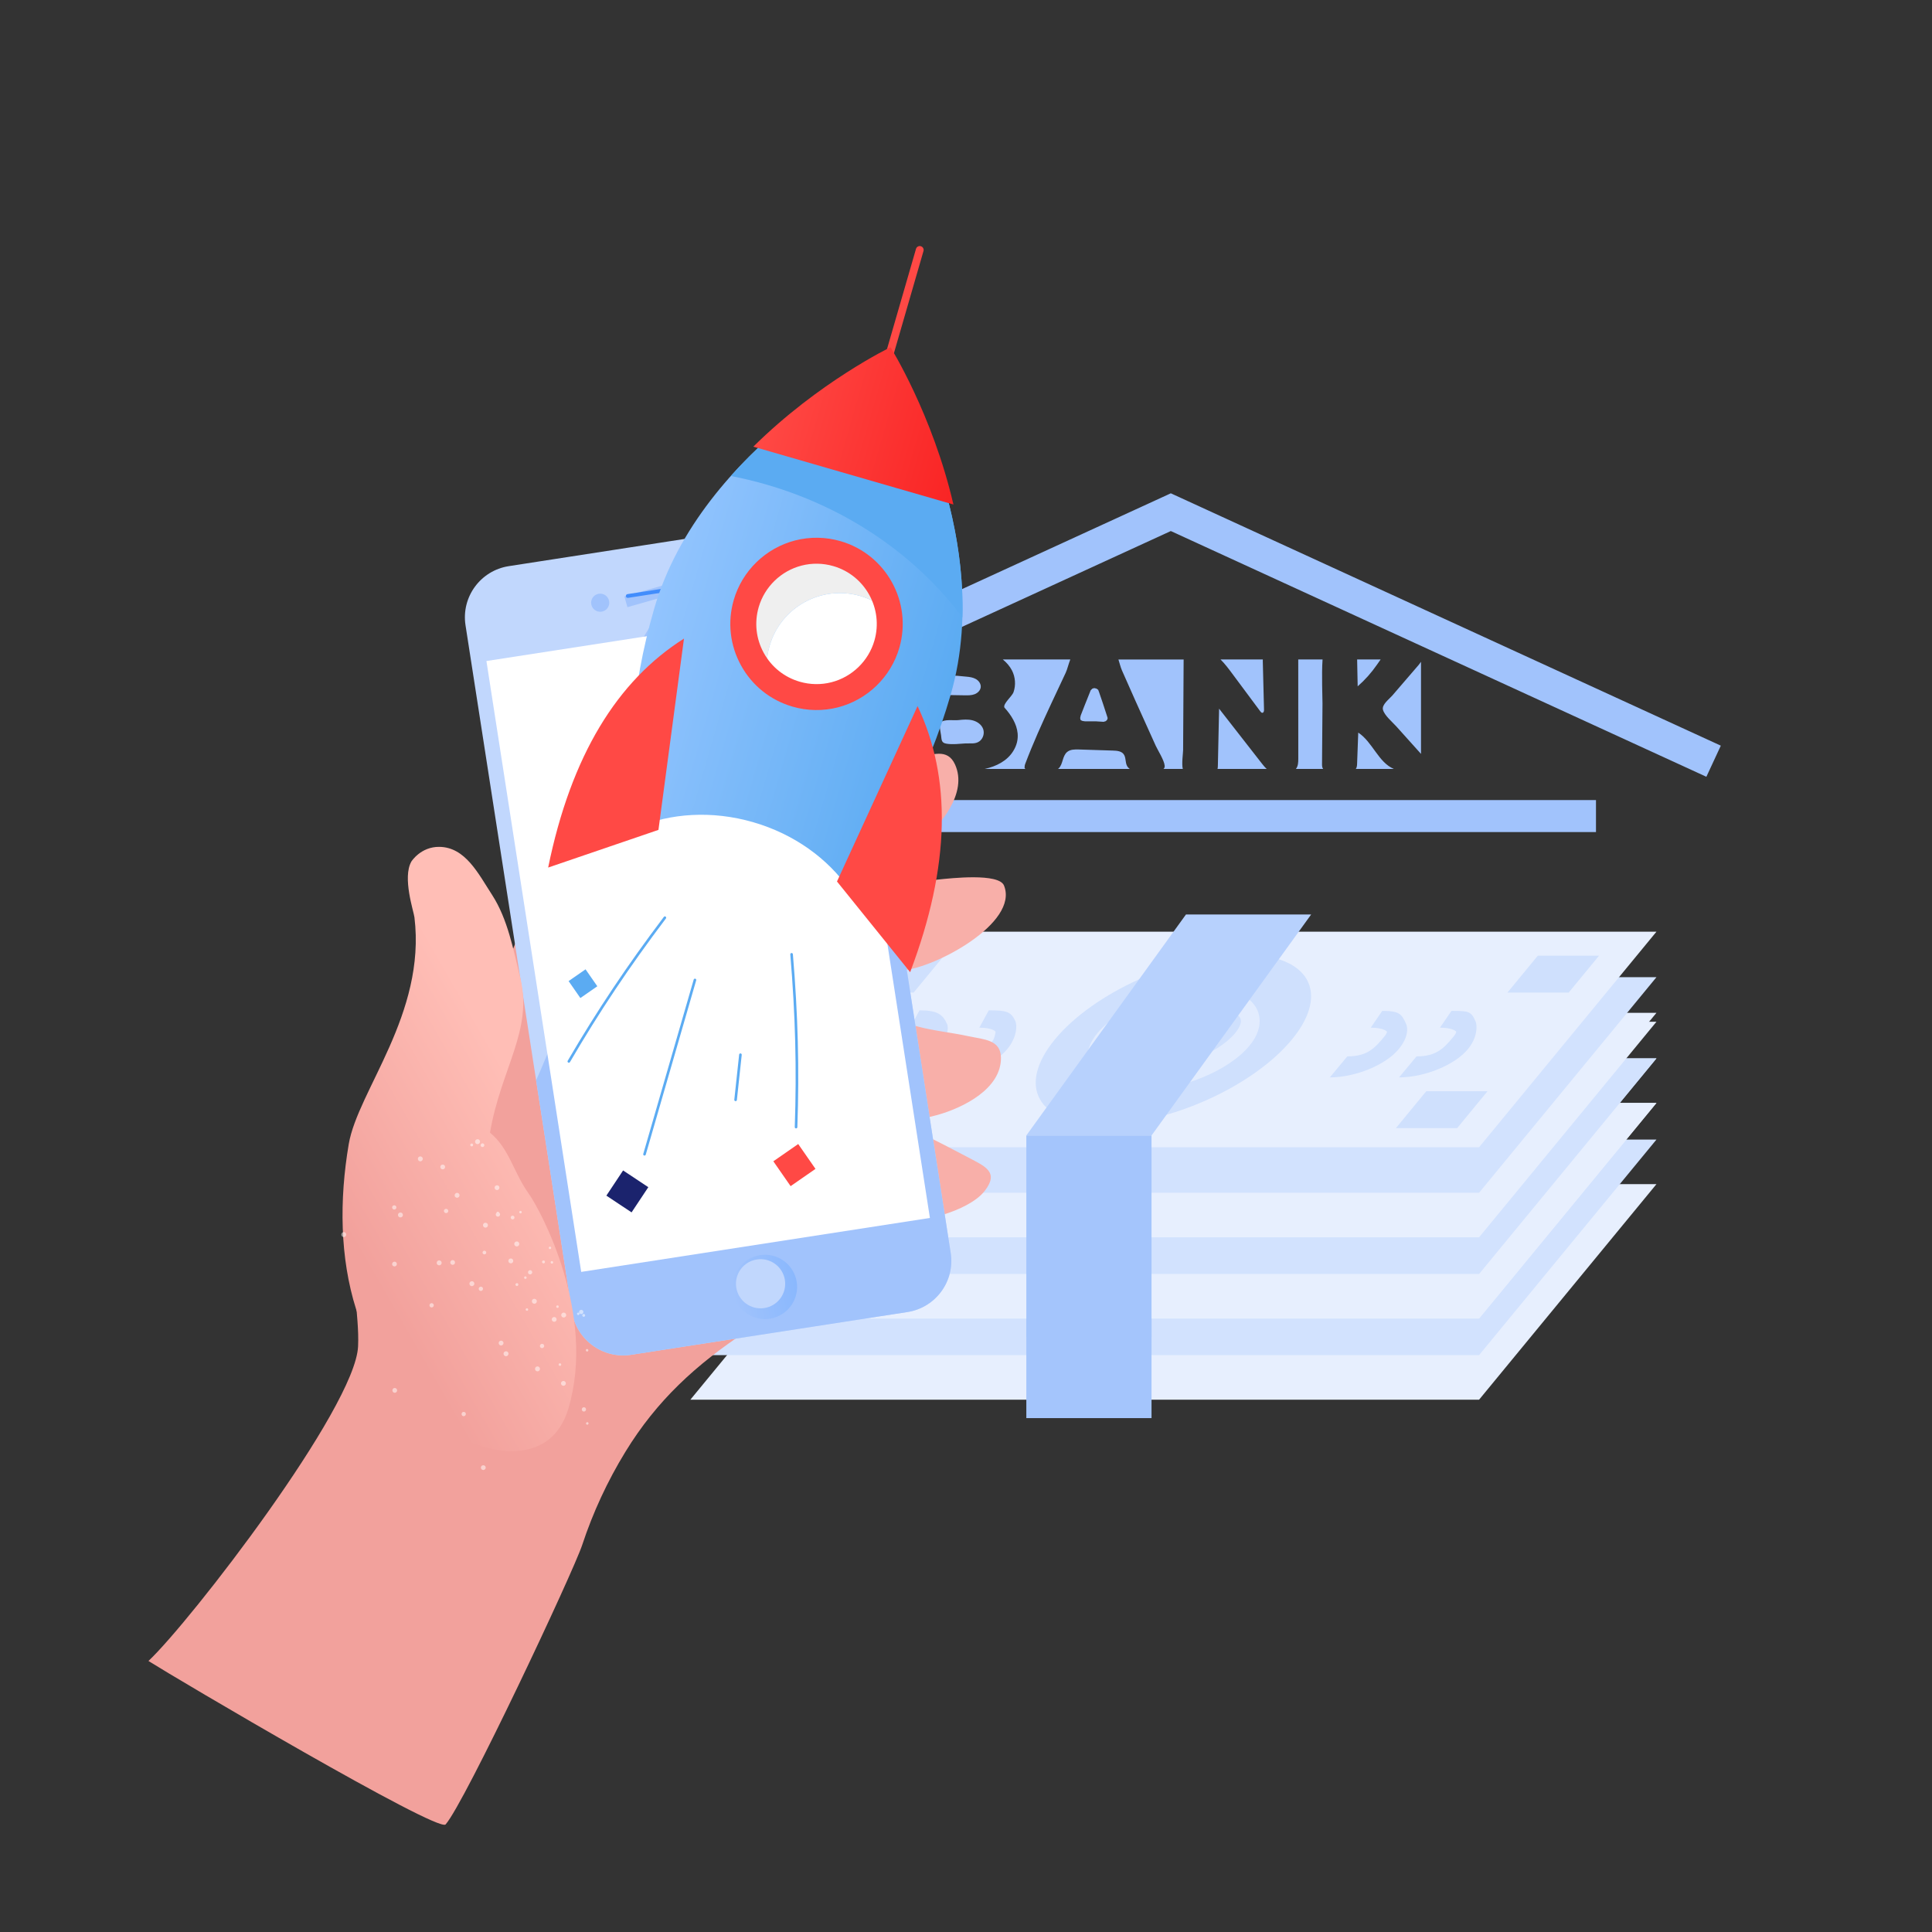 <?xml version="1.0" encoding="UTF-8"?><svg version="1.1" xmlns="http://www.w3.org/2000/svg" xmlns:xlink="http://www.w3.org/1999/xlink" viewBox="0 0 1500 1500" width="1500" height="1500" x="0px" y="0px">
              
              <rect x="0" y="0" width="1500" height="1500" fill="#333333" stroke="none"/>
              
              <!-- ITEM 0 -->
<g transform="translate(482.0 383.0) scale(5.353 5.322) rotate(0.0 79.772 24.71)">
<g transform="translate(-0.0 -0.0)">

<path fill="#A1C3FC" d="M46.341,28.339c0-0.015-0.001-0.031-0.001-0.046c-0.021-2.154,2.123-1.69,3.771-1.546  c0.482,0.042,0.976,0.111,1.394,0.354c0.418,0.243,0.744,0.701,0.697,1.182c-0.047,0.481-0.453,0.865-0.906,1.034  c-0.453,0.168-0.949,0.162-1.432,0.154c-0.766-0.013-1.531-0.026-2.297-0.038c-0.226-0.004-0.459-0.009-0.664-0.104  C46.541,29.16,46.35,28.739,46.341,28.339z M51.025,33.122c-0.672-0.173-1.38-0.113-2.07-0.034c-0.604,0.07-2.131-0.169-2.531,0.341  c-0.324,0.414-0.033,1.379,0.021,1.851c0.086,0.747,0.051,1.131,0.816,1.252c0.896,0.142,1.803,0.009,2.7-0.042  c0.708-0.04,1.473,0.131,2.067-0.322c0.043-0.033,0.086-0.069,0.127-0.109c0.431-0.417,0.595-1.089,0.403-1.657  C52.336,33.744,51.697,33.295,51.025,33.122z M64.739,37.734c-0.348,0.289-0.508,0.742-0.64,1.175  c-0.132,0.433-0.263,0.888-0.578,1.214c-0.029,0.03-0.072,0.058-0.119,0.086h10.417c-0.161-0.113-0.299-0.256-0.397-0.443  c-0.281-0.537-0.132-1.251-0.506-1.728c-0.341-0.435-0.969-0.489-1.522-0.506c-1.651-0.053-3.302-0.106-4.953-0.159  C65.848,37.354,65.196,37.354,64.739,37.734z M67.315,33.263h1.55l1.156,0.074l0.32-0.098l0.197-0.197l0.074-0.246l-0.099-0.32  l-0.541-1.673l-0.123-0.369l-0.492-1.451l-0.123-0.32l-0.246-0.172l-0.32-0.074l-0.271,0.074l-0.246,0.246l-0.664,1.673  l-0.148,0.369l-0.64,1.648l-0.074,0.369l0.074,0.295l0.271,0.123L67.315,33.263z M52.783,40.209h5.893  c-0.053-0.047-0.094-0.099-0.119-0.155l0.025-0.32l0.049-0.197C59.77,36.5,61.1,33.541,62.464,30.6  c0.684-1.474,1.377-2.942,2.061-4.416c0.232-0.5,0.402-1.262,0.665-1.942h-9.784c0.548,0.446,1.013,0.981,1.334,1.614  c0.486,0.957,0.571,2.134,0.22,3.149c-0.217,0.626-1.543,1.672-1.33,2.241c0.994,1.103,1.795,2.396,1.923,3.768  c0.079,0.849-0.099,1.727-0.649,2.61C56.016,39.051,54.457,39.838,52.783,40.209z M93.679,40.209  c-0.261-0.235-0.488-0.514-0.704-0.794c-2.067-2.665-4.134-5.331-6.201-7.996c-0.059,2.788-0.119,5.576-0.178,8.365  c-0.003,0.141-0.012,0.289-0.047,0.425H93.679z M86.985,24.242c0.617,0.612,1.145,1.32,1.664,2.022c1.368,1.85,2.736,3.7,4.104,5.55  c0.078,0.106,0.181,0.223,0.312,0.208c0.185-0.021,0.23-0.268,0.225-0.454c-0.059-2.349-0.118-4.698-0.177-7.046  c-0.002-0.091,0-0.186,0.001-0.28H86.985z M78.708,40.209h2.802c-0.189-0.718,0.043-2.328,0.045-2.739  c0.008-1.454,0.016-2.908,0.025-4.363c0.016-2.908,0.033-5.817,0.049-8.725c0-0.046,0.005-0.092,0.006-0.139h-9.463  c0.177,0.542,0.305,1.12,0.507,1.579c0.654,1.484,1.308,2.968,1.962,4.451c0.969,2.198,1.981,4.376,2.951,6.573  c0.245,0.555,1.218,2.088,1.289,2.884c0.009,0.101,0.003,0.191-0.021,0.265C78.832,40.079,78.774,40.146,78.708,40.209z   M112.122,40.209c-2.247-0.947-3.083-3.925-5.165-5.3c-0.056,1.523-0.112,3.046-0.168,4.569c-0.009,0.256-0.038,0.532-0.185,0.731  H112.122z M113.804,27.275c-0.638,0.746-1.277,1.492-1.915,2.238c-0.435,0.508-1.54,1.312-1.349,2.058  c0.213,0.836,1.376,1.804,1.937,2.432c1.194,1.337,2.389,2.674,3.583,4.012V24.584c-0.153,0.209-0.275,0.378-0.34,0.453  C115.081,25.783,114.443,26.529,113.804,27.275z M101.863,40.209c-0.147-0.19-0.161-0.458-0.16-0.704  c0.023-2.95,0.045-5.901,0.068-8.851c0.005-0.684-0.144-4.292,0.009-6.412h-3.525c0,0.83,0.001,1.66,0.001,2.49  c0.001,3.993,0.002,7.986,0.004,11.979c0,0.523-0.016,1.092-0.345,1.497H101.863z M109.66,25.021  c0.177-0.257,0.357-0.521,0.543-0.779h-3.408c0.026,1.306,0.053,2.612,0.079,3.919C107.927,27.234,108.865,26.177,109.66,25.021z"/>
<rect x="18.105" y="44.753" fill="#A1C3FC" width="123.333" height="4.667"/>
<g>
	<polygon fill="#A1C3FC" points="157.449,41.355 79.772,5.506 2.095,41.355 0,36.816 79.772,0 159.544,36.816  "/>
</g>

</g>
</g>

<!-- ITEM 1 -->
<g transform="translate(536.0 773.0) scale(4.688 4.686) rotate(0.0 80.0 35.0)">
<g transform="translate(-0.0 -0.0)">

<polygon fill="#E7EFFE" points="130.623,66.946 0,66.946 29.377,31.231 160,31.231 "/>
<polygon fill="#D2E2FE" points="130.623,59.562 0,59.562 29.377,23.847 160,23.847 "/>
<polygon fill="#E7EFFE" points="130.623,53.484 0,53.484 29.377,17.769 160,17.769 "/>
<polygon fill="#D2E2FE" points="130.623,46.101 0,46.101 29.377,10.386 160,10.386 "/>
<polygon fill="#E7EFFE" points="130.623,38.562 0,38.562 29.377,2.847 160,2.847 "/>
<path fill="#CFE0FD" d="M99.634,20.705c-6.399,7.78-20.376,14.085-31.22,14.085s-14.447-6.306-8.048-14.085  C66.764,12.926,80.742,6.62,91.586,6.62S106.033,12.925,99.634,20.705z"/>
<g>
	<path fill="#CFE0FD" d="M105.904,26.992l2.893-3.48c3.317,0,4.565-1.378,6.148-3.304c0.366-0.445,0.429-0.72,0.423-0.783   c-0.059-0.124-0.732-0.672-2.687-0.672l1.904-2.78c2.824,0,3.217,0.502,3.95,2.154c0.338,0.764,0.335,2.284-1.224,4.18   C115.15,24.934,110.139,26.992,105.904,26.992z"/>
</g>
<g>
	<path fill="#CFE0FD" d="M117.37,26.992l2.893-3.48c3.317,0,4.565-1.378,6.149-3.305c0.366-0.444,0.429-0.719,0.422-0.782   c-0.059-0.124-0.731-0.672-2.687-0.672l1.904-2.78c2.824,0,3.241,0.053,3.974,1.705c0.339,0.762,0.311,2.732-1.248,4.628   C126.616,24.934,121.605,26.992,117.37,26.992z"/>
</g>
<g>
	<path fill="#CFE0FD" d="M29.612,26.992l2.379-2.852c3.317,0,5.077-2.006,6.661-3.933c0.366-0.444,0.429-0.72,0.423-0.782   c-0.059-0.124-0.732-0.672-2.687-0.672l1.564-2.87c2.823,0,3.821,0.591,4.554,2.243c0.339,0.762,0.07,2.283-1.49,4.18   C38.858,24.934,33.846,26.992,29.612,26.992z"/>
</g>
<g>
	<path fill="#CFE0FD" d="M41.079,26.992l2.379-2.852c3.317,0,4.983-1.215,6.566-3.141c0.366-0.444,0.535-1.514,0.518-1.573   c-0.037-0.132-0.732-0.672-2.687-0.672l1.564-2.869c2.823,0,3.673,0.142,4.406,1.795c0.339,0.762,0.218,2.732-1.342,4.628   C50.323,24.934,45.313,26.992,41.079,26.992z"/>
</g>
<polygon fill="#CFE0FD" points="145.461,12.94 135.318,12.94 140.347,6.828 150.489,6.828 "/>
<polygon fill="#CFE0FD" points="126.989,35.397 116.847,35.397 121.874,29.285 132.017,29.285 "/>
<polygon fill="#CFE0FD" points="36.976,12.94 26.833,12.94 31.861,6.828 42.003,6.828 "/>
<polygon fill="#CFE0FD" points="18.504,35.397 8.361,35.397 13.389,29.285 23.532,29.285 "/>
<g>
	<path fill="#E2ECFE" d="M74.347,29.192c-4.281,0-7.214-1.296-8.257-3.646c-0.46-1.039-0.902-3.186,1.324-5.891   c3.431-4.171,11.442-7.438,18.238-7.438c4.282,0,7.214,1.296,8.258,3.646c0.46,1.038,0.902,3.186-1.323,5.891   C89.155,25.926,81.144,29.192,74.347,29.192z M85.652,15.447c-5.792,0-13.063,2.888-15.875,6.306   c-0.473,0.574-1.212,1.654-0.864,2.439c0.39,0.88,2.222,1.768,5.433,1.768c5.793,0,13.064-2.888,15.876-6.306   c0.472-0.574,1.212-1.654,0.864-2.439C90.695,16.336,88.863,15.447,85.652,15.447z"/>
</g>
<polygon fill="#B7D1FD" points="102.811,0 82.077,0 55.64,36.615 76.375,36.615 "/>
<rect x="55.64" y="36.615" fill="#A4C5FC" width="20.735" height="33.385"/>

</g>
</g>

<!-- ITEM 2 -->
<g transform="translate(536.0 710.0) scale(4.688 4.686) rotate(0.0 80.0 35.0)">
<g transform="translate(-0.0 -0.0)">

<polygon fill="#E7EFFE" points="130.623,66.946 0,66.946 29.377,31.231 160,31.231 "/>
<polygon fill="#D2E2FE" points="130.623,59.562 0,59.562 29.377,23.847 160,23.847 "/>
<polygon fill="#E7EFFE" points="130.623,53.484 0,53.484 29.377,17.769 160,17.769 "/>
<polygon fill="#D2E2FE" points="130.623,46.101 0,46.101 29.377,10.386 160,10.386 "/>
<polygon fill="#E7EFFE" points="130.623,38.562 0,38.562 29.377,2.847 160,2.847 "/>
<path fill="#CFE0FD" d="M99.634,20.705c-6.399,7.78-20.376,14.085-31.22,14.085s-14.447-6.306-8.048-14.085  C66.764,12.926,80.742,6.62,91.586,6.62S106.033,12.925,99.634,20.705z"/>
<g>
	<path fill="#CFE0FD" d="M105.904,26.992l2.893-3.48c3.317,0,4.565-1.378,6.148-3.304c0.366-0.445,0.429-0.72,0.423-0.783   c-0.059-0.124-0.732-0.672-2.687-0.672l1.904-2.78c2.824,0,3.217,0.502,3.95,2.154c0.338,0.764,0.335,2.284-1.224,4.18   C115.15,24.934,110.139,26.992,105.904,26.992z"/>
</g>
<g>
	<path fill="#CFE0FD" d="M117.37,26.992l2.893-3.48c3.317,0,4.565-1.378,6.149-3.305c0.366-0.444,0.429-0.719,0.422-0.782   c-0.059-0.124-0.731-0.672-2.687-0.672l1.904-2.78c2.824,0,3.241,0.053,3.974,1.705c0.339,0.762,0.311,2.732-1.248,4.628   C126.616,24.934,121.605,26.992,117.37,26.992z"/>
</g>
<g>
	<path fill="#CFE0FD" d="M29.612,26.992l2.379-2.852c3.317,0,5.077-2.006,6.661-3.933c0.366-0.444,0.429-0.72,0.423-0.782   c-0.059-0.124-0.732-0.672-2.687-0.672l1.564-2.87c2.823,0,3.821,0.591,4.554,2.243c0.339,0.762,0.07,2.283-1.49,4.18   C38.858,24.934,33.846,26.992,29.612,26.992z"/>
</g>
<g>
	<path fill="#CFE0FD" d="M41.079,26.992l2.379-2.852c3.317,0,4.983-1.215,6.566-3.141c0.366-0.444,0.535-1.514,0.518-1.573   c-0.037-0.132-0.732-0.672-2.687-0.672l1.564-2.869c2.823,0,3.673,0.142,4.406,1.795c0.339,0.762,0.218,2.732-1.342,4.628   C50.323,24.934,45.313,26.992,41.079,26.992z"/>
</g>
<polygon fill="#CFE0FD" points="145.461,12.94 135.318,12.94 140.347,6.828 150.489,6.828 "/>
<polygon fill="#CFE0FD" points="126.989,35.397 116.847,35.397 121.874,29.285 132.017,29.285 "/>
<polygon fill="#CFE0FD" points="36.976,12.94 26.833,12.94 31.861,6.828 42.003,6.828 "/>
<polygon fill="#CFE0FD" points="18.504,35.397 8.361,35.397 13.389,29.285 23.532,29.285 "/>
<g>
	<path fill="#E2ECFE" d="M74.347,29.192c-4.281,0-7.214-1.296-8.257-3.646c-0.46-1.039-0.902-3.186,1.324-5.891   c3.431-4.171,11.442-7.438,18.238-7.438c4.282,0,7.214,1.296,8.258,3.646c0.46,1.038,0.902,3.186-1.323,5.891   C89.155,25.926,81.144,29.192,74.347,29.192z M85.652,15.447c-5.792,0-13.063,2.888-15.875,6.306   c-0.473,0.574-1.212,1.654-0.864,2.439c0.39,0.88,2.222,1.768,5.433,1.768c5.793,0,13.064-2.888,15.876-6.306   c0.472-0.574,1.212-1.654,0.864-2.439C90.695,16.336,88.863,15.447,85.652,15.447z"/>
</g>
<polygon fill="#B7D1FD" points="102.811,0 82.077,0 55.64,36.615 76.375,36.615 "/>
<rect x="55.64" y="36.615" fill="#A4C5FC" width="20.735" height="33.385"/>

</g>
</g>

<!-- ITEM 3 -->
<g transform="translate(62.0 438.0) scale(3.498 3.493) rotate(351.193 108.635 137.143)">
<g transform="translate(-0.0 -0.0)">

<path fill="#F8AFA9" d="M144.646,137.239c7.885-2.187,14.482-7.236,22.461-9.329c4.966-1.304,6.621,1.356,10.852,4.178  c6.314,4.212,12.83,8.797,18.939,13.371c3.422,2.562,6.371,4.275,2.555,7.912c-2.304,2.195-6.527,3.297-9.496,3.77  c-7.853,1.249-12.825-1.586-19.125-5.852c-1.229-0.832-3.569-3.071-4.926-3.084c-2.098-0.019-4.481,3.026-5.89,4.296  c-2.992,2.697-7.06,8.5-11.278,9.391c-2.976,0.628-2.502-0.06-3.052-3.176c-0.421-2.39-0.781-4.697-1.295-7.087  c-1.079-5.019-0.679-8.582-0.127-13.558C144.64,137.962,144.259,137.15,144.646,137.239z"/>
<path fill="#F8AFA9" d="M149.597,81.061c16.43,1.962,33.687,1.528,50.191,2.366c2.916,0.148,13.555,0.602,14.252,3.551  c2.072,8.774-18.019,15.757-25.007,15.175c-14.07-1.172-28.365-2.592-42.706-2.739c0.006-3.047,0.633-6.095,1.228-9.041  c0.554-2.738,2.303-6,2-8.72C149.88,81.426,149.351,80.581,149.597,81.061z"/>
<path fill="#F8AFA9" d="M111.457,79.852c12.849-3.901,21.576-17.841,33.645-23.489c5.784-2.707,13.913-0.981,19.987-0.373  c7.443,0.745,15.111,0.852,22.697,0.861c3.665,0.004,7.519-0.67,11.328-0.87c3.624-0.19,7.211-1.159,8.304,2.739  c1.872,6.678-5.237,12.939-10.26,15.948c-6.567,3.933-12.712,4.714-20.358,4.715c-6.06,0.001-13.988-3.738-19.949-2.298  c-4.372,1.056-8.961,7.41-12.504,10.086c-4.734,3.575-9.018,6.7-13.216,10.757c-5.332,5.154-12.566,8.565-16.063,0.003  C113.075,93.053,105.21,81.749,111.457,79.852z"/>
<path fill="#F8AFA9" d="M111.251,104.984c13.325,1.664,26.968-7.52,40.291-7.77c6.385-0.119,13.109,4.763,18.41,7.791  c6.496,3.708,13.457,6.926,20.384,10.02c3.346,1.494,7.141,2.446,10.703,3.814c3.388,1.301,7.059,1.875,6.471,5.88  c-1.007,6.862-10.047,9.689-15.861,10.394c-7.599,0.921-13.53-0.865-20.516-3.975c-5.537-2.465-11.257-9.105-17.289-10.215  c-4.424-0.814-11.201,3.124-15.526,4.127c-5.78,1.339-10.963,2.452-16.449,4.45c-6.967,2.538-14.964,2.712-14.675-6.533  C107.36,117.7,104.773,104.175,111.251,104.984z"/>
<path fill="#F2A19C" d="M93.333,103.903c5.407-3.241,6.847-13.045,9.917-18.073c3.268-5.351,6.218-11.462,10.4-16.244  c9.871-11.288,24.161,6.996,31.683,12.91c11.378,8.947,5.014,16.92,16,26.406c4.48,3.868,11.932,15.579,12,22  c0.07,6.564-8.489,22.544-12.667,27.333c-9.096,10.427-5.685,12.077-18.333,17.916c-12.167,5.617-21.93,12.091-30.642,22.394  c-4.907,5.803-9.147,12.171-12.603,18.941c-2.888,5.658-34.485,52.571-39.473,56.753C57.659,275.881,5.324,232.912,0,228.236  c10.578-7.268,53.991-48.588,56.684-61.983c1.448-7.204,0.32-14.41,3.649-21.276c3.696-7.622,8.497-15.045,13-22.24  c5.051-8.07,13.528-14.553,21.466-19.713C94.311,103.317,93.822,103.61,93.333,103.903z"/>
<g>
	<path fill="#C1D7FD" d="M178.336,177.385h-62.038c-6.356,0-11.509-5.153-11.509-11.509V11.509c0-6.356,5.153-11.509,11.51-11.509   h62.038c6.356,0,11.509,5.153,11.509,11.509v154.366C189.846,172.232,184.693,177.385,178.336,177.385z"/>
	<circle fill="#A1C3FC" cx="135.097" cy="11.139" r="2.014"/>
	<path fill="#A1C3FC" d="M178.336,0h-11.909c-0.611,0.38-1.211,0.77-1.799,1.164C149.025,11.61,135.604,26.4,130.383,44.437   c-2.105,7.27-2.834,14.861-4.434,22.259c-3.664,16.939-11.827,32.574-21.16,47.185v51.995c0,6.356,5.153,11.509,11.509,11.509   h62.038c6.356,0,11.509-5.153,11.509-11.509V11.509C189.846,5.153,184.693,0,178.336,0z"/>
	
		<linearGradient id="SVGID_1_-i3" gradientUnits="userSpaceOnUse" x1="140.791" y1="108.976" x2="155.087" y2="108.976" gradientTransform="matrix(1 0 0 -1 0 276)">
		<stop offset="0" style="stop-color:#A1C3FC"/>
		<stop offset="1" style="stop-color:#8AB8FD"/>
	</linearGradient>
	<circle fill="url(#SVGID_1_-i3)" cx="147.939" cy="167.024" r="7.148"/>
	
		<rect x="140.663" y="9.642" transform="matrix(-0.992 0.124 -0.124 -0.992 295.974 3.374)" fill="#A1C3FC" width="14.438" height="2.483"/>
	<rect x="108.158" y="20.081" fill="#FFFFFF" width="78.319" height="137.4"/>
	<circle fill="#C1D7FD" cx="147.096" cy="166.182" r="5.463"/>
	<g>
		<path fill="#428DFC" d="M153.142,11.019H141.37c-0.233,0-0.421-0.189-0.421-0.421c0-0.233,0.188-0.421,0.421-0.421h11.773    c0.233,0,0.421,0.189,0.421,0.421C153.564,10.831,153.375,11.019,153.142,11.019z"/>
	</g>
	<path fill="none" d="M148.763,65.703"/>
</g>
<linearGradient id="SVGID_2_-i3" gradientUnits="userSpaceOnUse" x1="106.126" y1="160.233" x2="60.997" y2="141.847" gradientTransform="matrix(1 0.02 0.02 -1 -6.302 280.152)">
	<stop offset="0" style="stop-color:#FFBEB6"/>
	<stop offset="1" style="stop-color:#F2A19C"/>
</linearGradient>
<path fill="url(#SVGID_2_-i3)" d="M84.877,61.566c-2.565,3.199-1.188,11.011-1.231,12.358c-0.694,21.604-18.32,36.169-22.127,47.585  c-7.962,23.881-7.35,50.801,13.811,67.7c6.911,5.519,19.707,9.755,25.355-2.126c9.399-19.773,0.699-44.446-1.374-48.562  c-2.614-5.192-2.736-10.592-6.416-14.722c4.525-13.662,12.994-21.017,11.899-33.086c-0.568-6.263-0.721-13.187-3.359-19.08  C99.15,66.527,97.21,60.256,91.506,59.3C87.436,58.617,84.877,61.566,84.877,61.566z"/>
<path id="texure_9_-i3" opacity="0.51" fill="#FFFFFF" enable-background="new    " d="M94.696,163.886  c-0.011,0.153,0.106,0.285,0.259,0.296c0.152,0.01,0.286-0.106,0.297-0.258c0.011-0.153-0.106-0.285-0.259-0.296l0,0  C94.839,163.619,94.708,163.734,94.696,163.886L94.696,163.886z M101.492,164.288c-0.005,0.158,0.112,0.293,0.268,0.313  c0.155,0.002,0.283-0.12,0.288-0.274c0.019-0.143-0.082-0.276-0.227-0.295c-0.01-0.002-0.02-0.002-0.033-0.002  C101.635,164.019,101.503,164.136,101.492,164.288L101.492,164.288L101.492,164.288z M104.153,190.759  c-0.12,0.102-0.133,0.283-0.03,0.401l0,0c0.091,0.112,0.255,0.129,0.365,0.038c0.01-0.006,0.019-0.015,0.027-0.026  c0.117-0.097,0.134-0.267,0.04-0.385C104.452,190.668,104.272,190.656,104.153,190.759L104.153,190.759L104.153,190.759z   M101.883,151.02c-0.066,0.134-0.012,0.298,0.122,0.366c0.135,0.066,0.298,0.012,0.366-0.123c0.069-0.134,0.012-0.298-0.122-0.366  c-0.124-0.071-0.283-0.027-0.354,0.098C101.89,151.004,101.886,151.011,101.883,151.02z M100.241,176.842  c-0.144,0.062-0.218,0.22-0.176,0.369c0.053,0.151,0.219,0.228,0.37,0.176c0.151-0.053,0.23-0.218,0.176-0.369  C100.549,176.874,100.389,176.8,100.241,176.842z M106.679,174.619c-0.144,0.054-0.214,0.216-0.16,0.36l0,0  c0.038,0.143,0.185,0.229,0.329,0.191c0.007-0.003,0.015-0.004,0.023-0.007c0.147-0.057,0.224-0.218,0.176-0.369  C106.987,174.652,106.828,174.576,106.679,174.619z M80.891,129.454c-0.147,0.25-0.064,0.575,0.188,0.723  c0.004,0.004,0.011,0.005,0.016,0.009c0.249,0.144,0.57,0.058,0.714-0.191c0.001-0.001,0-0.002,0.001-0.004  c0.147-0.25,0.064-0.575-0.188-0.723c-0.004-0.004-0.011-0.005-0.016-0.009c-0.249-0.144-0.57-0.058-0.714,0.191  C80.89,129.451,80.89,129.451,80.891,129.454L80.891,129.454z M92.09,135.848c-0.147,0.257-0.061,0.584,0.196,0.735  c0.258,0.15,0.585,0.061,0.736-0.197c0.001-0.004,0.004-0.004,0.005-0.009c0.144-0.249,0.058-0.569-0.19-0.712  c-0.001-0.001-0.002,0-0.004-0.001C92.573,135.518,92.247,135.6,92.09,135.848L92.09,135.848z M63.094,176.65  c-0.283,0.083-0.447,0.376-0.37,0.66c0.066,0.277,0.341,0.448,0.616,0.385c0.01-0.003,0.019-0.003,0.028-0.007  c0.283-0.083,0.447-0.376,0.37-0.661C63.663,176.746,63.376,176.577,63.094,176.65L63.094,176.65L63.094,176.65z M88.02,169.875  c-0.282,0.075-0.448,0.36-0.374,0.642c0.001,0.005,0.003,0.012,0.006,0.017c0.066,0.277,0.341,0.448,0.616,0.385  c0.01-0.003,0.019-0.003,0.028-0.007c0.284-0.089,0.452-0.379,0.388-0.669C88.597,169.962,88.304,169.797,88.02,169.875  L88.02,169.875z M100.471,166.483c-0.284,0.079-0.451,0.376-0.37,0.66c0.079,0.285,0.376,0.449,0.66,0.369  c0.283-0.073,0.452-0.361,0.379-0.643l0,0c-0.072-0.286-0.361-0.462-0.649-0.391C100.484,166.479,100.477,166.482,100.471,166.483  L100.471,166.483z M66.942,149.357c-0.029,0.291,0.185,0.549,0.477,0.577c0.292,0.029,0.55-0.185,0.578-0.477  c0.028-0.286-0.178-0.54-0.463-0.574C67.242,148.855,66.978,149.065,66.942,149.357L66.942,149.357z M79.754,150.987  c-0.029,0.291,0.185,0.549,0.477,0.577c0.292,0.029,0.55-0.185,0.578-0.477c0.028-0.286-0.178-0.54-0.463-0.574  C80.054,150.483,79.791,150.694,79.754,150.987L79.754,150.987z M92.552,152.624c-0.029,0.298,0.19,0.562,0.488,0.591  c0.287,0.028,0.547-0.173,0.591-0.458c0.046-0.296-0.158-0.571-0.455-0.618c-0.296-0.046-0.573,0.159-0.619,0.454  C92.553,152.606,92.552,152.615,92.552,152.624z M79.687,196.718c-0.229,0.185-0.27,0.519-0.086,0.753  c0.173,0.23,0.502,0.272,0.731,0.099c0.001-0.001,0.003-0.002,0.004-0.003c0.234-0.158,0.294-0.476,0.137-0.71  c-0.008-0.011-0.015-0.021-0.024-0.034C80.261,196.596,79.93,196.552,79.687,196.718z M100.134,180.946  c-0.227,0.167-0.279,0.486-0.112,0.714c0.004,0.006,0.009,0.014,0.016,0.019c0.17,0.238,0.502,0.29,0.74,0.12  c0.008-0.005,0.015-0.01,0.022-0.015c0.233-0.184,0.273-0.519,0.091-0.752c-0.184-0.233-0.521-0.272-0.752-0.09  C100.137,180.944,100.135,180.946,100.134,180.946z M68.886,136.859c-0.057,0.255,0.102,0.508,0.355,0.569  c0.254,0.059,0.509-0.1,0.57-0.355c0.06-0.256-0.1-0.509-0.355-0.569l0,0C69.201,136.447,68.948,136.605,68.886,136.859  L68.886,136.859z M80.126,139.399c-0.057,0.255,0.102,0.508,0.355,0.569c0.253,0.067,0.514-0.084,0.581-0.337  s-0.083-0.513-0.337-0.58c-0.009-0.003-0.02-0.004-0.029-0.007c-0.248-0.063-0.501,0.088-0.566,0.336  C80.129,139.385,80.129,139.392,80.126,139.399L80.126,139.399z M91.571,141.663c-0.105,0.055-0.18,0.157-0.202,0.276  c-0.057,0.255,0.102,0.508,0.355,0.569c0.262,0.061,0.522-0.097,0.587-0.359c0-0.002,0-0.002,0.001-0.005  c0.036-0.154-0.006-0.318-0.115-0.435l-0.009-0.017c-0.058-0.068-0.141-0.11-0.232-0.116  C91.819,141.537,91.673,141.57,91.571,141.663L91.571,141.663z M77.293,184.296c-0.221,0.152-0.285,0.446-0.148,0.675  c0.135,0.216,0.417,0.281,0.634,0.148c0.006-0.004,0.011-0.008,0.018-0.012c0.225-0.135,0.297-0.427,0.161-0.649  c-0.002-0.003-0.003-0.004-0.005-0.008C77.807,184.236,77.519,184.167,77.293,184.296z M96.805,172.021  c-0.225,0.135-0.297,0.427-0.163,0.652c0.002,0.003,0.004,0.005,0.005,0.008c0.123,0.214,0.399,0.286,0.612,0.163  c0.013-0.007,0.026-0.015,0.038-0.025c0.225-0.135,0.297-0.427,0.163-0.652c-0.002-0.003-0.004-0.005-0.005-0.008  C97.308,171.948,97.023,171.888,96.805,172.021L96.805,172.021z M106.538,165.885c-0.22,0.149-0.279,0.447-0.13,0.666  c0.143,0.214,0.431,0.275,0.651,0.138c0.215-0.145,0.284-0.431,0.157-0.658C107.065,165.811,106.768,165.747,106.538,165.885  L106.538,165.885z M74.125,159.266c-0.257,0.053-0.425,0.301-0.379,0.558c0.044,0.256,0.285,0.429,0.541,0.385  c0.258-0.049,0.436-0.289,0.405-0.549C74.641,159.399,74.39,159.221,74.125,159.266z M85.495,157.326  c-0.25,0.033-0.427,0.264-0.393,0.513c0.001,0.008,0.004,0.019,0.004,0.027c0.044,0.256,0.285,0.429,0.541,0.385  c0.258-0.049,0.436-0.289,0.405-0.549C86.001,157.447,85.752,157.279,85.495,157.326z M96.855,155.371  c-0.257,0.045-0.426,0.289-0.382,0.544c0.045,0.252,0.283,0.424,0.537,0.383c0.256-0.041,0.433-0.281,0.394-0.539  c-0.041-0.258-0.28-0.432-0.539-0.393C96.862,155.369,96.86,155.37,96.855,155.371z M103.688,187.503  c-0.151,0.216-0.104,0.514,0.109,0.672c0.222,0.146,0.521,0.089,0.67-0.134c0.14-0.212,0.094-0.495-0.105-0.649  c-0.205-0.156-0.501-0.118-0.658,0.085C103.698,187.489,103.692,187.496,103.688,187.503z M95.611,156.585  c-0.144,0.054-0.214,0.216-0.16,0.36c0.054,0.143,0.217,0.214,0.36,0.16s0.214-0.216,0.16-0.36l0,0  C95.917,156.6,95.755,156.53,95.611,156.585L95.611,156.585L95.611,156.585z M101.946,154.116c-0.143,0.065-0.208,0.231-0.15,0.378  c0.054,0.143,0.217,0.214,0.36,0.16l0,0c0.139-0.047,0.214-0.2,0.166-0.34c-0.003-0.007-0.004-0.012-0.008-0.02  c-0.051-0.148-0.213-0.227-0.362-0.179C101.95,154.115,101.948,154.114,101.946,154.116z M96.592,142.287  c0.007,0.151,0.124,0.273,0.275,0.287c0.15,0.008,0.28-0.11,0.288-0.262c0.001-0.005,0-0.01,0-0.016  c0.01-0.148-0.101-0.275-0.249-0.286c-0.01,0-0.018-0.001-0.026,0C96.724,142.01,96.595,142.132,96.592,142.287L96.592,142.287z   M105.894,166.387c-0.113,0.105-0.118,0.28-0.013,0.391c0.106,0.113,0.28,0.118,0.394,0.012c0.113-0.091,0.13-0.255,0.039-0.365  c-0.006-0.009-0.016-0.019-0.026-0.027c-0.1-0.112-0.275-0.119-0.386-0.019C105.898,166.382,105.897,166.384,105.894,166.387  L105.894,166.387z M88.143,125.806c-0.04,0.164,0.061,0.331,0.226,0.371c0.002,0,0.005,0.002,0.009,0.003  c0.167,0.046,0.339-0.052,0.386-0.218c0.001-0.008,0.003-0.017,0.006-0.025c0.04-0.164-0.061-0.331-0.226-0.371  c-0.002,0-0.005-0.002-0.009-0.003C88.359,125.526,88.187,125.633,88.143,125.806L88.143,125.806z M93.451,157.819  c-0.145,0.079-0.197,0.261-0.119,0.404c0.005,0.011,0.013,0.021,0.021,0.032c0.094,0.147,0.289,0.191,0.436,0.099  c0.144-0.099,0.194-0.289,0.115-0.446C93.806,157.757,93.604,157.717,93.451,157.819C93.454,157.816,93.454,157.816,93.451,157.819  L93.451,157.819z M100.052,153.734c-0.151,0.1-0.192,0.3-0.09,0.452l0.001,0.001c0.094,0.147,0.289,0.191,0.436,0.099  c0.144-0.099,0.194-0.289,0.115-0.446C100.411,153.691,100.212,153.646,100.052,153.734L100.052,153.734z M91.571,141.663  c-0.013,0.044-0.018,0.09-0.015,0.136c0.025,0.171,0.187,0.289,0.359,0.263c0.003-0.001,0.005-0.001,0.011-0.001  c0.17-0.03,0.286-0.183,0.27-0.351l-0.009-0.017c-0.025-0.171-0.187-0.289-0.359-0.263c-0.003,0.001-0.008,0.001-0.011,0.001  C91.692,141.448,91.595,141.541,91.571,141.663L91.571,141.663z M106.967,166.93c-0.104,0.142-0.071,0.341,0.071,0.444  c0.004,0.001,0.006,0.006,0.009,0.005c0.14,0.099,0.335,0.067,0.435-0.073c0.108-0.13,0.092-0.321-0.038-0.431  c-0.006-0.006-0.01-0.008-0.017-0.014C107.281,166.757,107.078,166.786,106.967,166.93L106.967,166.93z M57.25,140.669  c-0.297,0.066-0.49,0.352-0.44,0.654c0.054,0.298,0.337,0.497,0.635,0.446c0.298-0.064,0.494-0.353,0.44-0.654  C57.832,140.816,57.55,140.617,57.25,140.669L57.25,140.669z M70.351,138.293c-0.299,0.053-0.498,0.336-0.447,0.635  c0.051,0.298,0.337,0.497,0.635,0.446c0.299-0.053,0.498-0.336,0.447-0.635C70.934,138.442,70.65,138.243,70.351,138.293  L70.351,138.293z M83.443,135.901c-0.298,0.064-0.494,0.353-0.44,0.653c0.064,0.295,0.355,0.483,0.65,0.419  c0.294-0.062,0.484-0.355,0.421-0.649C84.015,136.037,83.734,135.848,83.443,135.901z M94.816,176.981  c-0.167,0.25-0.109,0.588,0.136,0.765c0.25,0.174,0.592,0.114,0.767-0.136c0.175-0.249,0.114-0.591-0.136-0.765l0,0  C95.333,176.675,94.993,176.735,94.816,176.981L94.816,176.981z M102.397,166.054c-0.169,0.25-0.111,0.59,0.136,0.765  c0.259,0.169,0.602,0.105,0.784-0.146c0.166-0.26,0.089-0.602-0.167-0.767C102.899,165.751,102.569,165.815,102.397,166.054z   M83.491,155.889c-0.258,0.168-0.332,0.511-0.166,0.768c0,0,0,0,0.001,0.001c0.162,0.248,0.496,0.317,0.743,0.154l0,0  c0.257-0.158,0.336-0.494,0.178-0.75c-0.158-0.258-0.494-0.335-0.751-0.177C83.495,155.885,83.492,155.887,83.491,155.889  L83.491,155.889z M94.676,148.687c-0.254,0.156-0.335,0.488-0.179,0.742c0.002,0.003,0.004,0.006,0.006,0.009  c0.159,0.262,0.5,0.347,0.764,0.188c0.262-0.159,0.348-0.499,0.189-0.763c-0.159-0.262-0.5-0.347-0.764-0.188  C94.686,148.68,94.68,148.684,94.676,148.687z M77.03,150.194c-0.262,0.159-0.347,0.499-0.19,0.761  c0.156,0.252,0.485,0.338,0.745,0.197c0.261-0.163,0.351-0.499,0.206-0.77C77.629,150.128,77.295,150.044,77.03,150.194  L77.03,150.194z M88.468,143.486c-0.262,0.159-0.347,0.499-0.19,0.761c0.151,0.26,0.486,0.349,0.745,0.197  c0.26-0.151,0.35-0.485,0.199-0.745l0,0C89.069,143.44,88.736,143.345,88.468,143.486L88.468,143.486z M76.635,126.637  c-0.296,0.045-0.498,0.32-0.458,0.614c0.001,0.001-0.001,0.003,0.001,0.003c0.037,0.301,0.309,0.514,0.61,0.48  c0.302-0.047,0.511-0.326,0.474-0.628C77.211,126.809,76.935,126.603,76.635,126.637L76.635,126.637z M89.783,124.815  c-0.3,0.035-0.512,0.31-0.477,0.609s0.309,0.511,0.609,0.476c0.003-0.001,0.008-0.001,0.014-0.003  c0.299-0.05,0.508-0.326,0.474-0.628c-0.043-0.296-0.32-0.498-0.615-0.457C89.786,124.816,89.786,124.816,89.783,124.815  L89.783,124.815z M88.436,172.575c-0.178,0.248-0.126,0.594,0.118,0.775c0.24,0.178,0.581,0.131,0.759-0.11  c0.188-0.228,0.155-0.565-0.074-0.752c-0.006-0.006-0.011-0.011-0.02-0.015c-0.238-0.19-0.584-0.151-0.773,0.088  C88.442,172.566,88.44,172.57,88.436,172.575z M96.439,162.011c-0.178,0.248-0.126,0.594,0.118,0.775  c0.24,0.178,0.581,0.131,0.759-0.11c0.188-0.228,0.155-0.565-0.074-0.752c-0.006-0.006-0.011-0.011-0.02-0.015  c-0.238-0.19-0.586-0.15-0.773,0.088C96.447,162.002,96.443,162.007,96.439,162.011z M87.304,149.631  c-0.167,0.156-0.178,0.417-0.022,0.586c0.152,0.163,0.405,0.176,0.574,0.031c0.166-0.14,0.189-0.391,0.051-0.558  c-0.008-0.011-0.019-0.022-0.029-0.031C87.725,149.497,87.47,149.486,87.304,149.631z M94.674,142.903  c-0.169,0.156-0.177,0.422-0.021,0.589s0.422,0.176,0.589,0.02c0.168-0.151,0.182-0.411,0.031-0.578  c-0.003-0.004-0.006-0.006-0.01-0.011C95.105,142.759,94.845,142.75,94.674,142.903L94.674,142.903z M81.273,129.32  c-0.211,0.081-0.319,0.319-0.242,0.53c0.09,0.206,0.318,0.31,0.532,0.241c0.213-0.078,0.323-0.314,0.245-0.527  c-0.001-0.001-0.001-0.001-0.001-0.003c-0.07-0.207-0.295-0.321-0.504-0.253C81.291,129.313,81.283,129.316,81.273,129.32z   M90.682,125.9c-0.215,0.083-0.328,0.32-0.259,0.54c0.078,0.213,0.314,0.322,0.528,0.244c0.001-0.001,0.001-0.001,0.003-0.001  c0.21-0.069,0.324-0.291,0.257-0.501c-0.001-0.005-0.004-0.009-0.006-0.014c-0.069-0.217-0.299-0.338-0.517-0.27  C90.686,125.899,90.684,125.899,90.682,125.9L90.682,125.9z"/>

</g>
</g>

<!-- ITEM 4 -->
<g transform="translate(383.0 232.0) scale(1.95 1.949) rotate(345.58 110 175.0)">
<g transform="translate(-0.0 -0.0)">

<linearGradient id="SVGID_1_-i4" gradientUnits="userSpaceOnUse" x1="-472.534" y1="772.523" x2="-349.613" y2="772.523" gradientTransform="matrix(0.861 0.508 0.508 -0.861 102.032 1003.147)">
	<stop offset="0" style="stop-color:#92C4FE"/>
	<stop offset="1" style="stop-color:#5BABF2"/>
</linearGradient>
<path fill="url(#SVGID_1_-i4)" d="M95.307,205.795c14.729,8.693,25.193,21.497,30.353,35.318c20.508-13.6,41.559-36.241,58.482-64.914  c34.505-58.466,9.547-137.102,9.547-137.102s-80.903,16.157-115.408,74.624c-16.923,28.674-26.569,58.045-28.563,82.573  C64.311,194.13,80.578,197.102,95.307,205.795z"/>
<path fill="#EFEFEF" d="M159.06,129.144c3.903,2.303,7.07,5.374,9.427,8.907c0.907-10.802-4.274-21.683-14.235-27.562  c-13.863-8.181-31.733-3.576-39.916,10.287c-5.879,9.961-5.155,21.99,0.86,31.009c0.356-4.232,1.645-8.451,3.948-12.354  C127.326,125.568,145.198,120.963,159.06,129.144z"/>
<path fill="#FFFFFF" d="M164.539,150.405c2.303-3.903,3.593-8.122,3.948-12.354c-2.356-3.533-5.525-6.604-9.427-8.907  c-13.863-8.181-31.735-3.576-39.916,10.287c-2.303,3.903-3.593,8.122-3.948,12.354c2.356,3.533,5.525,6.604,9.427,8.907  C138.487,168.874,156.358,164.268,164.539,150.405z"/>
<path fill="#FF4945" d="M170.241,177.313l-48.468,59.685l19.214,42.241C167.273,241.909,176.212,208.098,170.241,177.313z"/>
<path fill="#FF4945" d="M86.869,128.108l-28.824,71.278l-46.267,3.596C31.754,161.929,57.034,137.76,86.869,128.108z"/>
<g>
	<path fill="#FF4945" d="M190.566,46.754c-0.269,0-0.54-0.069-0.788-0.215c-0.737-0.435-0.982-1.386-0.547-2.123l25.765-43.654   c0.437-0.737,1.39-0.981,2.124-0.548c0.737,0.435,0.982,1.386,0.547,2.123l-25.765,43.654   C191.611,46.482,191.095,46.754,190.566,46.754z"/>
</g>
<g>
	<path fill="#5BABF2" d="M81.623,328.212c-0.048,0-0.097-0.007-0.146-0.022c-0.274-0.081-0.431-0.367-0.349-0.641   c6.579-22.379,11.33-43.057,15.404-67.046c0.048-0.28,0.314-0.469,0.596-0.423c0.281,0.049,0.471,0.315,0.424,0.596   c-4.081,24.031-8.841,44.745-15.432,67.163C82.053,328.065,81.848,328.212,81.623,328.212z"/>
</g>
<g>
	<path fill="#5BABF2" d="M0.517,280.344c-0.131,0-0.263-0.05-0.364-0.15c-0.203-0.201-0.205-0.528-0.004-0.731   c16.444-16.608,32.278-30.787,51.34-45.97c0.223-0.181,0.549-0.142,0.727,0.082c0.178,0.223,0.141,0.548-0.083,0.726   c-19.028,15.159-34.834,29.312-51.249,45.89C0.783,280.292,0.65,280.344,0.517,280.344z"/>
</g>
<rect x="71.04" y="336.231" transform="matrix(-0.348 -0.938 0.938 -0.348 -216.998 533.58)" fill="#FF4945" width="12.05" height="12.05"/>
<rect x="4.291" y="329.717" transform="matrix(0.743 -0.669 0.669 0.743 -222.094 93.224)" fill="#1B236D" width="12.05" height="12.05"/>
<rect x="9.453" y="247.158" transform="matrix(-0.348 -0.938 0.938 -0.348 -217.291 351.393)" fill="#5BABF2" width="8.212" height="8.212"/>
<g>
	<path fill="#5BABF2" d="M20.482,323.681c-0.089,0-0.18-0.023-0.261-0.071c-0.246-0.146-0.328-0.462-0.183-0.708l36.748-62.267   c0.146-0.246,0.463-0.326,0.708-0.183c0.246,0.146,0.328,0.462,0.183,0.708l-36.748,62.267   C20.83,323.59,20.657,323.681,20.482,323.681z"/>
</g>
<g>
	<path fill="#5BABF2" d="M61.01,311.706c-0.061,0-0.122-0.01-0.181-0.033c-0.268-0.1-0.403-0.398-0.303-0.666l6.347-16.94   c0.1-0.267,0.399-0.405,0.666-0.302c0.268,0.1,0.403,0.398,0.303,0.666l-6.347,16.94C61.416,311.577,61.219,311.706,61.01,311.706z   "/>
</g>
<g>
	<path fill="#FF4945" d="M139.41,169.91c-6.107,0-12.128-1.648-17.413-4.768c-7.894-4.659-13.501-12.113-15.788-20.989   c-2.287-8.875-0.982-18.111,3.677-26.005c6.144-10.411,17.479-16.879,29.58-16.879c6.107,0,12.128,1.648,17.413,4.767   c16.296,9.617,21.728,30.698,12.112,46.993C162.845,163.443,151.511,169.91,139.41,169.91z M139.466,111.607   c-8.462,0-16.385,4.52-20.679,11.796c-3.255,5.516-4.167,11.97-2.569,18.173c1.599,6.202,5.517,11.411,11.033,14.667   c3.695,2.181,7.9,3.333,12.161,3.333c8.462,0,16.386-4.521,20.68-11.797c6.72-11.387,2.923-26.118-8.464-32.838   C147.931,112.759,143.726,111.607,139.466,111.607z"/>
</g>
<path fill="#5BABF2" d="M133.794,76.781c29.573,17.454,51.031,42.866,62.541,70.729c15.081-52.561-2.645-108.413-2.645-108.413  s-37.718,7.538-72.63,30.928C125.354,72.061,129.605,74.31,133.794,76.781z"/>
<linearGradient id="SVGID_2_-i4" gradientUnits="userSpaceOnUse" x1="-452.546" y1="853.565" x2="-369.605" y2="853.565" gradientTransform="matrix(0.861 0.508 0.508 -0.861 102.032 1003.147)">
	<stop offset="0" style="stop-color:#FF4945"/>
	<stop offset="1" style="stop-color:#F92424"/>
</linearGradient>
<path fill="url(#SVGID_2_-i4)" d="M204.07,103.103c0.888-36.806-8.663-66.916-8.663-66.916s-30.975,6.192-62.767,24.759L204.07,103.103  z"/>

</g>
</g>

              </svg>